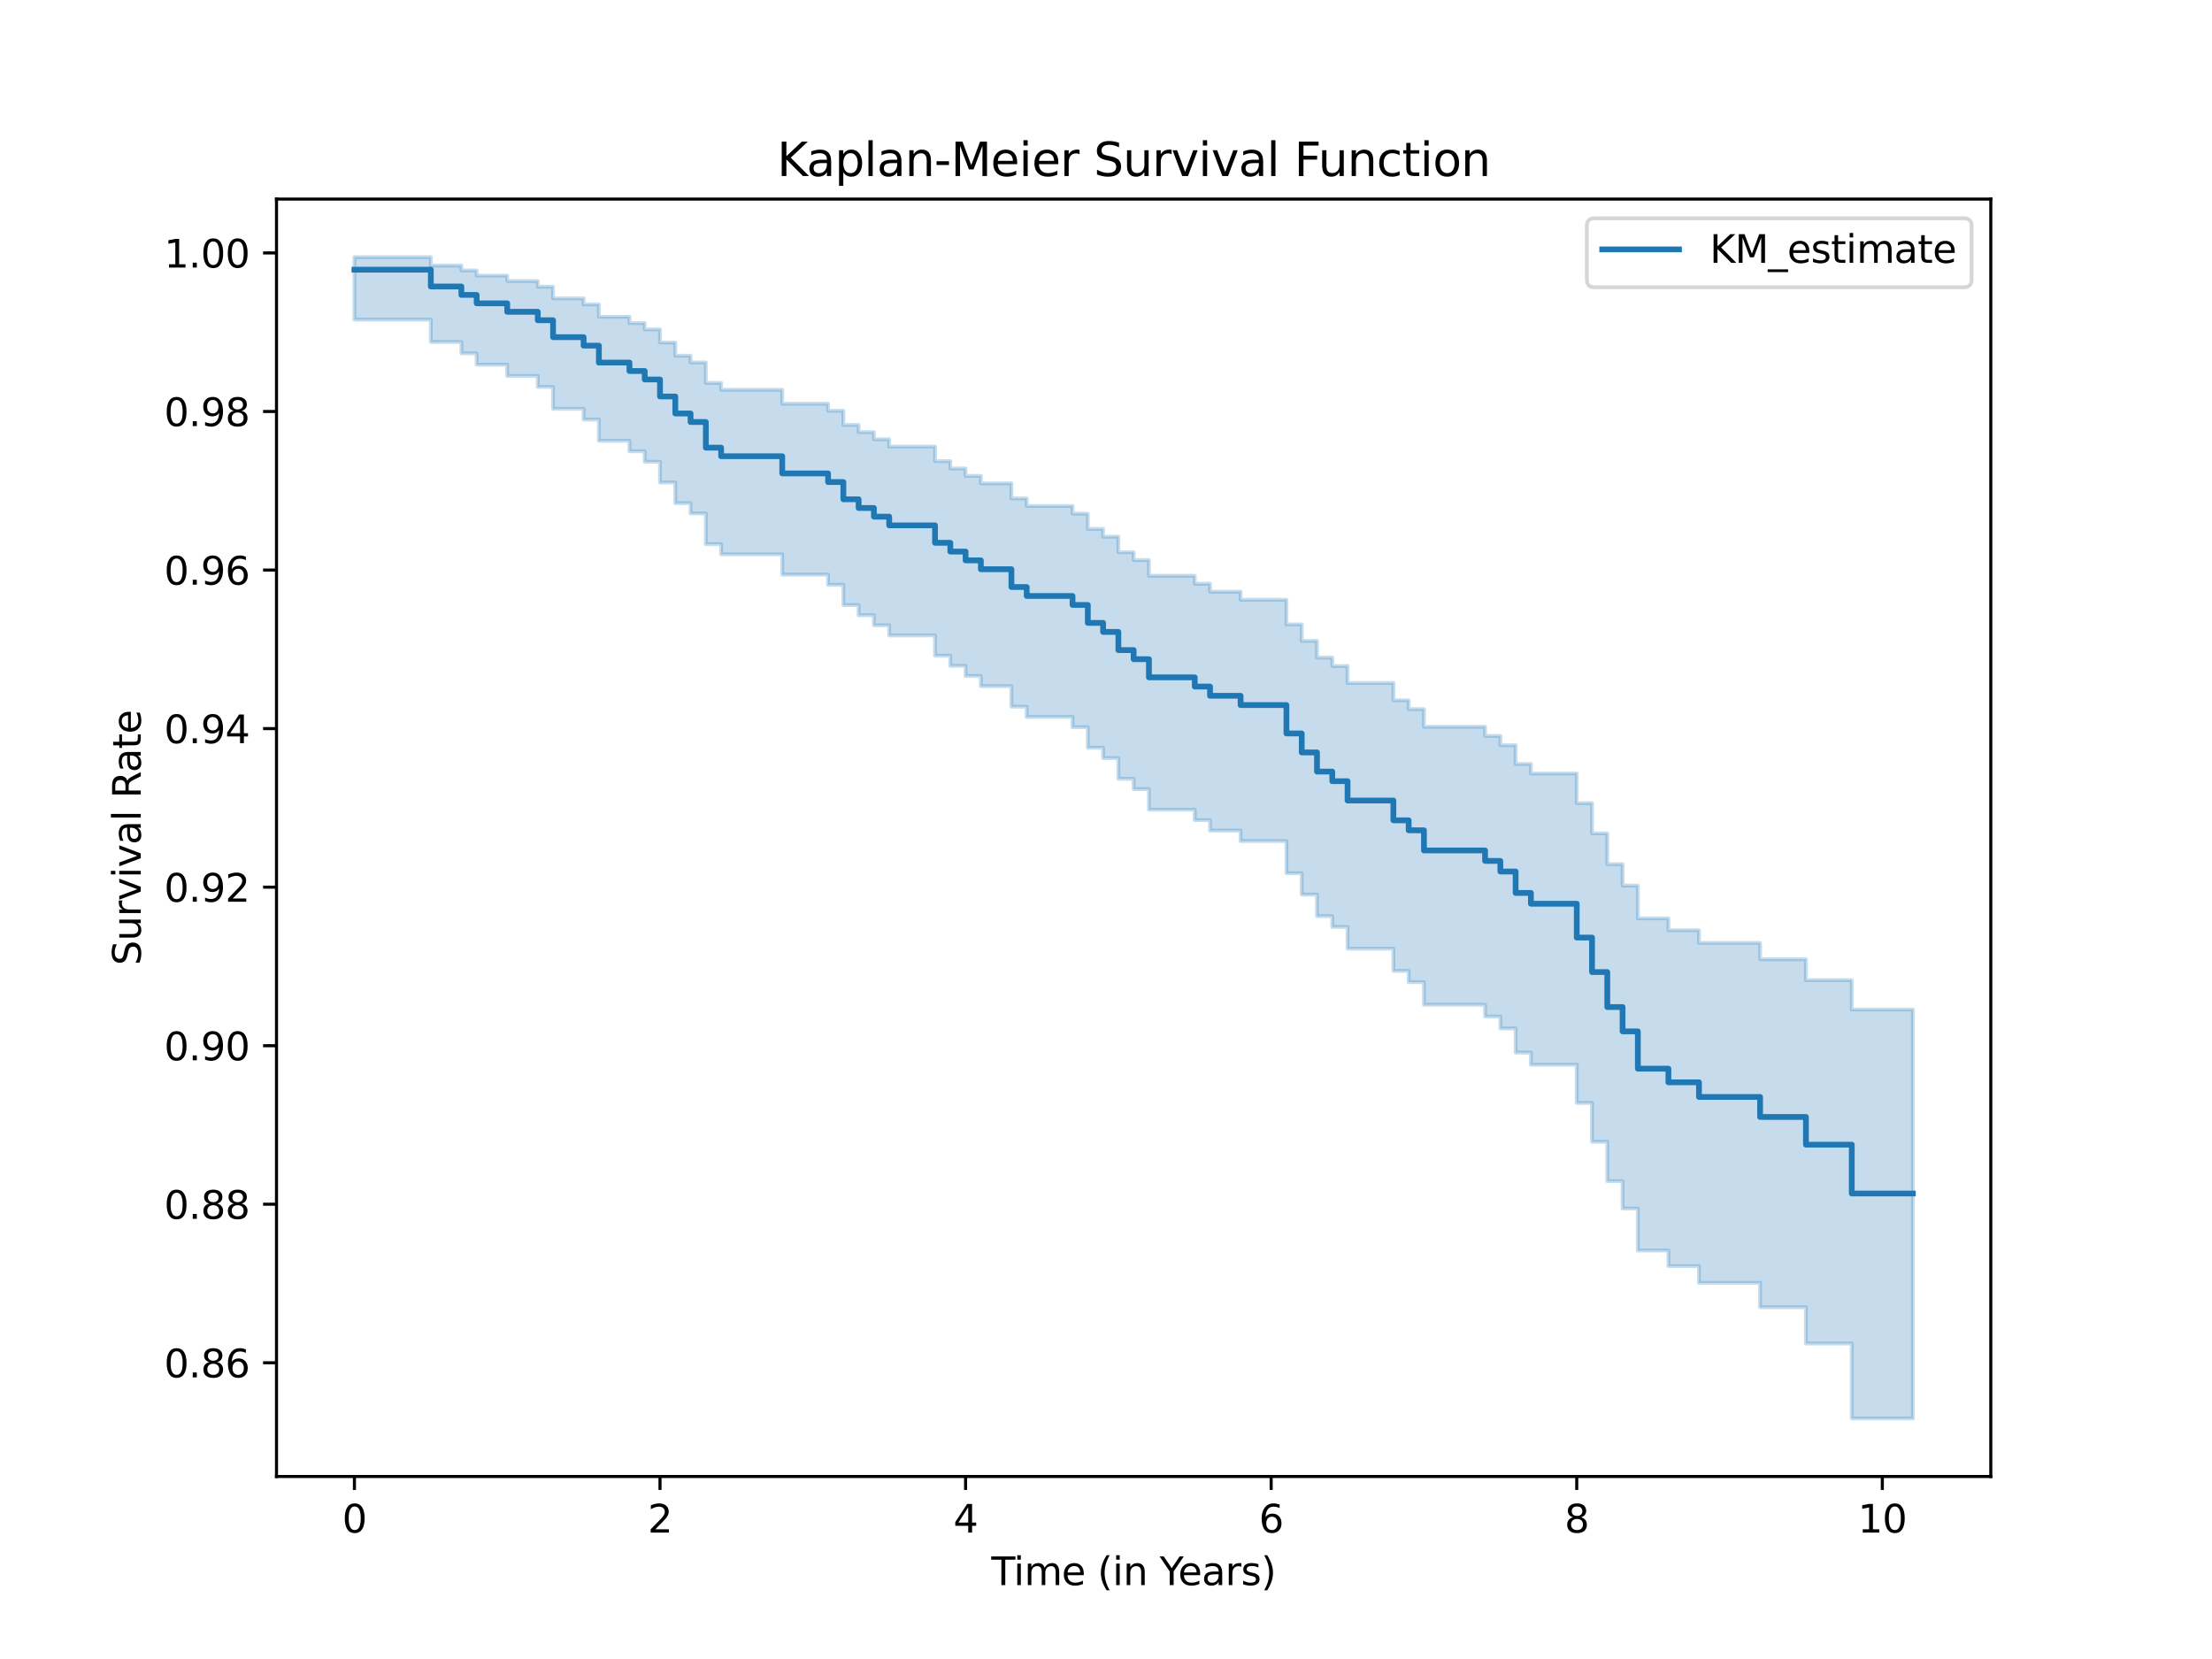 <?xml version="1.0" encoding="utf-8" standalone="no"?>
<!DOCTYPE svg PUBLIC "-//W3C//DTD SVG 1.1//EN"
  "http://www.w3.org/Graphics/SVG/1.1/DTD/svg11.dtd">
<svg xmlns:xlink="http://www.w3.org/1999/xlink" width="576pt" height="432pt" viewBox="0 0 576 432" xmlns="http://www.w3.org/2000/svg" version="1.1">
 <defs>
  <style type="text/css">*{stroke-linejoin: round; stroke-linecap: butt}</style>
 </defs>
 <g id="figure_1">
  <g id="patch_1">
   <path d="M 0 432 
L 576 432 
L 576 0 
L 0 0 
z
" style="fill: #ffffff"/>
  </g>
  <g id="axes_1">
   <g id="patch_2">
    <path d="M 72 384.48 
L 518.4 384.48 
L 518.4 51.84 
L 72 51.84 
z
" style="fill: #ffffff"/>
   </g>
   <g id="PolyCollection_1">
    <defs>
     <path id="m14897d57b6" d="M 92.291 -365.04 
L 92.291 -348.772 
L 96.27 -348.772 
L 96.27 -348.772 
L 100.248 -348.772 
L 100.248 -348.772 
L 104.227 -348.772 
L 104.227 -348.772 
L 112.184 -348.772 
L 112.184 -342.943 
L 116.163 -342.943 
L 116.163 -342.943 
L 120.141 -342.943 
L 120.141 -339.981 
L 124.12 -339.981 
L 124.12 -337.039 
L 132.077 -337.039 
L 132.077 -334.122 
L 140.034 -334.122 
L 140.034 -331.241 
L 144.013 -331.241 
L 144.013 -325.56 
L 151.97 -325.56 
L 151.97 -322.76 
L 155.949 -322.76 
L 155.949 -317.227 
L 163.906 -317.227 
L 163.906 -314.486 
L 167.884 -314.486 
L 167.884 -311.759 
L 171.863 -311.759 
L 171.863 -306.344 
L 175.842 -306.344 
L 175.842 -300.97 
L 179.82 -300.97 
L 179.82 -298.298 
L 183.799 -298.298 
L 183.799 -290.304 
L 187.778 -290.304 
L 187.778 -287.656 
L 191.756 -287.656 
L 191.756 -287.656 
L 199.713 -287.656 
L 199.713 -287.656 
L 203.692 -287.656 
L 203.692 -282.365 
L 215.628 -282.365 
L 215.628 -279.722 
L 219.606 -279.722 
L 219.606 -274.452 
L 223.585 -274.452 
L 223.585 -271.81 
L 227.564 -271.81 
L 227.564 -269.175 
L 231.542 -269.175 
L 231.542 -266.54 
L 239.499 -266.54 
L 239.499 -266.54 
L 243.478 -266.54 
L 243.478 -261.267 
L 247.457 -261.267 
L 247.457 -258.63 
L 251.435 -258.63 
L 251.435 -255.98 
L 255.414 -255.98 
L 255.414 -253.328 
L 259.393 -253.328 
L 259.393 -253.328 
L 263.371 -253.328 
L 263.371 -247.977 
L 267.35 -247.977 
L 267.35 -245.309 
L 275.307 -245.309 
L 275.307 -245.309 
L 279.286 -245.309 
L 279.286 -242.636 
L 283.264 -242.636 
L 283.264 -237.291 
L 287.243 -237.291 
L 287.243 -234.599 
L 291.221 -234.599 
L 291.221 -229.216 
L 295.2 -229.216 
L 295.2 -226.528 
L 299.179 -226.528 
L 299.179 -221.157 
L 303.157 -221.157 
L 303.157 -221.157 
L 307.136 -221.157 
L 307.136 -221.157 
L 311.114 -221.157 
L 311.114 -218.436 
L 315.093 -218.436 
L 315.093 -215.719 
L 323.05 -215.719 
L 323.05 -212.983 
L 327.029 -212.983 
L 327.029 -212.983 
L 331.007 -212.983 
L 331.007 -212.983 
L 334.986 -212.983 
L 334.986 -204.619 
L 338.965 -204.619 
L 338.965 -199.049 
L 342.943 -199.049 
L 342.943 -193.437 
L 346.922 -193.437 
L 346.922 -190.625 
L 350.901 -190.625 
L 350.901 -184.97 
L 354.879 -184.97 
L 354.879 -184.97 
L 358.858 -184.97 
L 358.858 -184.97 
L 362.836 -184.97 
L 362.836 -179.181 
L 366.815 -179.181 
L 366.815 -176.257 
L 370.794 -176.257 
L 370.794 -170.374 
L 374.772 -170.374 
L 374.772 -170.374 
L 378.751 -170.374 
L 378.751 -170.374 
L 382.729 -170.374 
L 382.729 -170.374 
L 386.708 -170.374 
L 386.708 -167.303 
L 390.687 -167.303 
L 390.687 -164.19 
L 394.665 -164.19 
L 394.665 -157.916 
L 398.644 -157.916 
L 398.644 -154.754 
L 402.622 -154.754 
L 402.622 -154.754 
L 406.601 -154.754 
L 406.601 -154.754 
L 410.58 -154.754 
L 410.58 -144.804 
L 414.558 -144.804 
L 414.558 -134.685 
L 418.537 -134.685 
L 418.537 -124.444 
L 422.516 -124.444 
L 422.516 -117.31 
L 426.494 -117.31 
L 426.494 -106.375 
L 430.473 -106.375 
L 430.473 -106.375 
L 434.451 -106.375 
L 434.451 -102.326 
L 438.43 -102.326 
L 438.43 -102.326 
L 442.409 -102.326 
L 442.409 -97.944 
L 446.387 -97.944 
L 446.387 -97.944 
L 450.366 -97.944 
L 450.366 -97.944 
L 454.344 -97.944 
L 454.344 -97.944 
L 458.323 -97.944 
L 458.323 -91.595 
L 462.302 -91.595 
L 462.302 -91.595 
L 466.28 -91.595 
L 466.28 -91.595 
L 470.259 -91.595 
L 470.259 -82.155 
L 474.237 -82.155 
L 474.237 -82.155 
L 478.216 -82.155 
L 478.216 -82.155 
L 482.195 -82.155 
L 482.195 -62.64 
L 486.173 -62.64 
L 486.173 -62.64 
L 490.152 -62.64 
L 490.152 -62.64 
L 494.13 -62.64 
L 494.13 -62.64 
L 498.109 -62.64 
L 498.109 -62.64 
L 498.109 -169.115 
L 498.109 -169.115 
L 498.109 -169.115 
L 494.13 -169.115 
L 494.13 -169.115 
L 490.152 -169.115 
L 490.152 -169.115 
L 486.173 -169.115 
L 486.173 -169.115 
L 482.195 -169.115 
L 482.195 -176.776 
L 478.216 -176.776 
L 478.216 -176.776 
L 474.237 -176.776 
L 474.237 -176.776 
L 470.259 -176.776 
L 470.259 -182.217 
L 466.28 -182.217 
L 466.28 -182.217 
L 462.302 -182.217 
L 462.302 -182.217 
L 458.323 -182.217 
L 458.323 -186.47 
L 454.344 -186.47 
L 454.344 -186.47 
L 450.366 -186.47 
L 450.366 -186.47 
L 446.387 -186.47 
L 446.387 -186.47 
L 442.409 -186.47 
L 442.409 -189.761 
L 438.43 -189.761 
L 438.43 -189.761 
L 434.451 -189.761 
L 434.451 -192.856 
L 430.473 -192.856 
L 430.473 -192.856 
L 426.494 -192.856 
L 426.494 -201.399 
L 422.516 -201.399 
L 422.516 -206.963 
L 418.537 -206.963 
L 418.537 -214.983 
L 414.558 -214.983 
L 414.558 -222.865 
L 410.58 -222.865 
L 410.58 -230.583 
L 406.601 -230.583 
L 406.601 -230.583 
L 402.622 -230.583 
L 402.622 -230.583 
L 398.644 -230.583 
L 398.644 -233.051 
L 394.665 -233.051 
L 394.665 -237.938 
L 390.687 -237.938 
L 390.687 -240.357 
L 386.708 -240.357 
L 386.708 -242.746 
L 382.729 -242.746 
L 382.729 -242.746 
L 378.751 -242.746 
L 378.751 -242.746 
L 374.772 -242.746 
L 374.772 -242.746 
L 370.794 -242.746 
L 370.794 -247.352 
L 366.815 -247.352 
L 366.815 -249.636 
L 362.836 -249.636 
L 362.836 -254.151 
L 358.858 -254.151 
L 358.858 -254.151 
L 354.879 -254.151 
L 354.879 -254.151 
L 350.901 -254.151 
L 350.901 -258.564 
L 346.922 -258.564 
L 346.922 -260.753 
L 342.943 -260.753 
L 342.943 -265.105 
L 338.965 -265.105 
L 338.965 -269.409 
L 334.986 -269.409 
L 334.986 -275.822 
L 331.007 -275.822 
L 331.007 -275.822 
L 327.029 -275.822 
L 327.029 -275.822 
L 323.05 -275.822 
L 323.05 -277.918 
L 315.093 -277.918 
L 315.093 -279.996 
L 311.114 -279.996 
L 311.114 -282.07 
L 307.136 -282.07 
L 307.136 -282.07 
L 303.157 -282.07 
L 303.157 -282.07 
L 299.179 -282.07 
L 299.179 -286.158 
L 295.2 -286.158 
L 295.2 -288.193 
L 291.221 -288.193 
L 291.221 -292.247 
L 287.243 -292.247 
L 287.243 -294.263 
L 283.264 -294.263 
L 283.264 -298.252 
L 279.286 -298.252 
L 279.286 -300.236 
L 275.307 -300.236 
L 275.307 -300.236 
L 267.35 -300.236 
L 267.35 -302.208 
L 263.371 -302.208 
L 263.371 -306.137 
L 259.393 -306.137 
L 259.393 -306.137 
L 255.414 -306.137 
L 255.414 -308.075 
L 251.435 -308.075 
L 251.435 -310.004 
L 247.457 -310.004 
L 247.457 -311.918 
L 243.478 -311.918 
L 243.478 -315.717 
L 239.499 -315.717 
L 239.499 -315.717 
L 231.542 -315.717 
L 231.542 -317.601 
L 227.564 -317.601 
L 227.564 -319.475 
L 223.585 -319.475 
L 223.585 -321.342 
L 219.606 -321.342 
L 219.606 -325.036 
L 215.628 -325.036 
L 215.628 -326.87 
L 203.692 -326.87 
L 203.692 -330.501 
L 199.713 -330.501 
L 199.713 -330.501 
L 191.756 -330.501 
L 191.756 -330.501 
L 187.778 -330.501 
L 187.778 -332.298 
L 183.799 -332.298 
L 183.799 -337.623 
L 179.82 -337.623 
L 179.82 -339.368 
L 175.842 -339.368 
L 175.842 -342.818 
L 171.863 -342.818 
L 171.863 -346.202 
L 167.884 -346.202 
L 167.884 -347.867 
L 163.906 -347.867 
L 163.906 -349.511 
L 155.949 -349.511 
L 155.949 -352.731 
L 151.97 -352.731 
L 151.97 -354.302 
L 144.013 -354.302 
L 144.013 -357.349 
L 140.034 -357.349 
L 140.034 -358.812 
L 132.077 -358.812 
L 132.077 -360.225 
L 124.12 -360.225 
L 124.12 -361.576 
L 120.141 -361.576 
L 120.141 -362.848 
L 116.163 -362.848 
L 116.163 -362.848 
L 112.184 -362.848 
L 112.184 -365.04 
L 104.227 -365.04 
L 104.227 -365.04 
L 100.248 -365.04 
L 100.248 -365.04 
L 96.27 -365.04 
L 96.27 -365.04 
L 92.291 -365.04 
z
" style="stroke: #1f77b4; stroke-opacity: 0.25"/>
    </defs>
    <g clip-path="url(#pc510f6b992)">
     <use xlink:href="#m14897d57b6" x="0" y="432" style="fill: #1f77b4; fill-opacity: 0.25; stroke: #1f77b4; stroke-opacity: 0.25"/>
    </g>
   </g>
   <g id="matplotlib.axis_1">
    <g id="xtick_1">
     <g id="line2d_1">
      <defs>
       <path id="m1cfe59ba6c" d="M 0 0 
L 0 3.5 
" style="stroke: #000000; stroke-width: 0.8"/>
      </defs>
      <g>
       <use xlink:href="#m1cfe59ba6c" x="92.291" y="384.48" style="stroke: #000000; stroke-width: 0.8"/>
      </g>
     </g>
     <g id="text_1">
      <!-- 0 -->
      <g transform="translate(89.11 399.078) scale(0.1 -0.1)">
       <defs>
        <path id="DejaVuSans-30" d="M 2034 4250 
Q 1547 4250 1301 3770 
Q 1056 3291 1056 2328 
Q 1056 1369 1301 889 
Q 1547 409 2034 409 
Q 2525 409 2770 889 
Q 3016 1369 3016 2328 
Q 3016 3291 2770 3770 
Q 2525 4250 2034 4250 
z
M 2034 4750 
Q 2819 4750 3233 4129 
Q 3647 3509 3647 2328 
Q 3647 1150 3233 529 
Q 2819 -91 2034 -91 
Q 1250 -91 836 529 
Q 422 1150 422 2328 
Q 422 3509 836 4129 
Q 1250 4750 2034 4750 
z
" transform="scale(0.016)"/>
       </defs>
       <use xlink:href="#DejaVuSans-30"/>
      </g>
     </g>
    </g>
    <g id="xtick_2">
     <g id="line2d_2">
      <g>
       <use xlink:href="#m1cfe59ba6c" x="171.863" y="384.48" style="stroke: #000000; stroke-width: 0.8"/>
      </g>
     </g>
     <g id="text_2">
      <!-- 2 -->
      <g transform="translate(168.682 399.078) scale(0.1 -0.1)">
       <defs>
        <path id="DejaVuSans-32" d="M 1228 531 
L 3431 531 
L 3431 0 
L 469 0 
L 469 531 
Q 828 903 1448 1529 
Q 2069 2156 2228 2338 
Q 2531 2678 2651 2914 
Q 2772 3150 2772 3378 
Q 2772 3750 2511 3984 
Q 2250 4219 1831 4219 
Q 1534 4219 1204 4116 
Q 875 4013 500 3803 
L 500 4441 
Q 881 4594 1212 4672 
Q 1544 4750 1819 4750 
Q 2544 4750 2975 4387 
Q 3406 4025 3406 3419 
Q 3406 3131 3298 2873 
Q 3191 2616 2906 2266 
Q 2828 2175 2409 1742 
Q 1991 1309 1228 531 
z
" transform="scale(0.016)"/>
       </defs>
       <use xlink:href="#DejaVuSans-32"/>
      </g>
     </g>
    </g>
    <g id="xtick_3">
     <g id="line2d_3">
      <g>
       <use xlink:href="#m1cfe59ba6c" x="251.435" y="384.48" style="stroke: #000000; stroke-width: 0.8"/>
      </g>
     </g>
     <g id="text_3">
      <!-- 4 -->
      <g transform="translate(248.254 399.078) scale(0.1 -0.1)">
       <defs>
        <path id="DejaVuSans-34" d="M 2419 4116 
L 825 1625 
L 2419 1625 
L 2419 4116 
z
M 2253 4666 
L 3047 4666 
L 3047 1625 
L 3713 1625 
L 3713 1100 
L 3047 1100 
L 3047 0 
L 2419 0 
L 2419 1100 
L 313 1100 
L 313 1709 
L 2253 4666 
z
" transform="scale(0.016)"/>
       </defs>
       <use xlink:href="#DejaVuSans-34"/>
      </g>
     </g>
    </g>
    <g id="xtick_4">
     <g id="line2d_4">
      <g>
       <use xlink:href="#m1cfe59ba6c" x="331.007" y="384.48" style="stroke: #000000; stroke-width: 0.8"/>
      </g>
     </g>
     <g id="text_4">
      <!-- 6 -->
      <g transform="translate(327.826 399.078) scale(0.1 -0.1)">
       <defs>
        <path id="DejaVuSans-36" d="M 2113 2584 
Q 1688 2584 1439 2293 
Q 1191 2003 1191 1497 
Q 1191 994 1439 701 
Q 1688 409 2113 409 
Q 2538 409 2786 701 
Q 3034 994 3034 1497 
Q 3034 2003 2786 2293 
Q 2538 2584 2113 2584 
z
M 3366 4563 
L 3366 3988 
Q 3128 4100 2886 4159 
Q 2644 4219 2406 4219 
Q 1781 4219 1451 3797 
Q 1122 3375 1075 2522 
Q 1259 2794 1537 2939 
Q 1816 3084 2150 3084 
Q 2853 3084 3261 2657 
Q 3669 2231 3669 1497 
Q 3669 778 3244 343 
Q 2819 -91 2113 -91 
Q 1303 -91 875 529 
Q 447 1150 447 2328 
Q 447 3434 972 4092 
Q 1497 4750 2381 4750 
Q 2619 4750 2861 4703 
Q 3103 4656 3366 4563 
z
" transform="scale(0.016)"/>
       </defs>
       <use xlink:href="#DejaVuSans-36"/>
      </g>
     </g>
    </g>
    <g id="xtick_5">
     <g id="line2d_5">
      <g>
       <use xlink:href="#m1cfe59ba6c" x="410.58" y="384.48" style="stroke: #000000; stroke-width: 0.8"/>
      </g>
     </g>
     <g id="text_5">
      <!-- 8 -->
      <g transform="translate(407.398 399.078) scale(0.1 -0.1)">
       <defs>
        <path id="DejaVuSans-38" d="M 2034 2216 
Q 1584 2216 1326 1975 
Q 1069 1734 1069 1313 
Q 1069 891 1326 650 
Q 1584 409 2034 409 
Q 2484 409 2743 651 
Q 3003 894 3003 1313 
Q 3003 1734 2745 1975 
Q 2488 2216 2034 2216 
z
M 1403 2484 
Q 997 2584 770 2862 
Q 544 3141 544 3541 
Q 544 4100 942 4425 
Q 1341 4750 2034 4750 
Q 2731 4750 3128 4425 
Q 3525 4100 3525 3541 
Q 3525 3141 3298 2862 
Q 3072 2584 2669 2484 
Q 3125 2378 3379 2068 
Q 3634 1759 3634 1313 
Q 3634 634 3220 271 
Q 2806 -91 2034 -91 
Q 1263 -91 848 271 
Q 434 634 434 1313 
Q 434 1759 690 2068 
Q 947 2378 1403 2484 
z
M 1172 3481 
Q 1172 3119 1398 2916 
Q 1625 2713 2034 2713 
Q 2441 2713 2670 2916 
Q 2900 3119 2900 3481 
Q 2900 3844 2670 4047 
Q 2441 4250 2034 4250 
Q 1625 4250 1398 4047 
Q 1172 3844 1172 3481 
z
" transform="scale(0.016)"/>
       </defs>
       <use xlink:href="#DejaVuSans-38"/>
      </g>
     </g>
    </g>
    <g id="xtick_6">
     <g id="line2d_6">
      <g>
       <use xlink:href="#m1cfe59ba6c" x="490.152" y="384.48" style="stroke: #000000; stroke-width: 0.8"/>
      </g>
     </g>
     <g id="text_6">
      <!-- 10 -->
      <g transform="translate(483.789 399.078) scale(0.1 -0.1)">
       <defs>
        <path id="DejaVuSans-31" d="M 794 531 
L 1825 531 
L 1825 4091 
L 703 3866 
L 703 4441 
L 1819 4666 
L 2450 4666 
L 2450 531 
L 3481 531 
L 3481 0 
L 794 0 
L 794 531 
z
" transform="scale(0.016)"/>
       </defs>
       <use xlink:href="#DejaVuSans-31"/>
       <use xlink:href="#DejaVuSans-30" x="63.623"/>
      </g>
     </g>
    </g>
    <g id="text_7">
     <!-- Time (in Years) -->
     <g transform="translate(258.137 412.757) scale(0.1 -0.1)">
      <defs>
       <path id="DejaVuSans-54" d="M -19 4666 
L 3928 4666 
L 3928 4134 
L 2272 4134 
L 2272 0 
L 1638 0 
L 1638 4134 
L -19 4134 
L -19 4666 
z
" transform="scale(0.016)"/>
       <path id="DejaVuSans-69" d="M 603 3500 
L 1178 3500 
L 1178 0 
L 603 0 
L 603 3500 
z
M 603 4863 
L 1178 4863 
L 1178 4134 
L 603 4134 
L 603 4863 
z
" transform="scale(0.016)"/>
       <path id="DejaVuSans-6d" d="M 3328 2828 
Q 3544 3216 3844 3400 
Q 4144 3584 4550 3584 
Q 5097 3584 5394 3201 
Q 5691 2819 5691 2113 
L 5691 0 
L 5113 0 
L 5113 2094 
Q 5113 2597 4934 2840 
Q 4756 3084 4391 3084 
Q 3944 3084 3684 2787 
Q 3425 2491 3425 1978 
L 3425 0 
L 2847 0 
L 2847 2094 
Q 2847 2600 2669 2842 
Q 2491 3084 2119 3084 
Q 1678 3084 1418 2786 
Q 1159 2488 1159 1978 
L 1159 0 
L 581 0 
L 581 3500 
L 1159 3500 
L 1159 2956 
Q 1356 3278 1631 3431 
Q 1906 3584 2284 3584 
Q 2666 3584 2933 3390 
Q 3200 3197 3328 2828 
z
" transform="scale(0.016)"/>
       <path id="DejaVuSans-65" d="M 3597 1894 
L 3597 1613 
L 953 1613 
Q 991 1019 1311 708 
Q 1631 397 2203 397 
Q 2534 397 2845 478 
Q 3156 559 3463 722 
L 3463 178 
Q 3153 47 2828 -22 
Q 2503 -91 2169 -91 
Q 1331 -91 842 396 
Q 353 884 353 1716 
Q 353 2575 817 3079 
Q 1281 3584 2069 3584 
Q 2775 3584 3186 3129 
Q 3597 2675 3597 1894 
z
M 3022 2063 
Q 3016 2534 2758 2815 
Q 2500 3097 2075 3097 
Q 1594 3097 1305 2825 
Q 1016 2553 972 2059 
L 3022 2063 
z
" transform="scale(0.016)"/>
       <path id="DejaVuSans-20" transform="scale(0.016)"/>
       <path id="DejaVuSans-28" d="M 1984 4856 
Q 1566 4138 1362 3434 
Q 1159 2731 1159 2009 
Q 1159 1288 1364 580 
Q 1569 -128 1984 -844 
L 1484 -844 
Q 1016 -109 783 600 
Q 550 1309 550 2009 
Q 550 2706 781 3412 
Q 1013 4119 1484 4856 
L 1984 4856 
z
" transform="scale(0.016)"/>
       <path id="DejaVuSans-6e" d="M 3513 2113 
L 3513 0 
L 2938 0 
L 2938 2094 
Q 2938 2591 2744 2837 
Q 2550 3084 2163 3084 
Q 1697 3084 1428 2787 
Q 1159 2491 1159 1978 
L 1159 0 
L 581 0 
L 581 3500 
L 1159 3500 
L 1159 2956 
Q 1366 3272 1645 3428 
Q 1925 3584 2291 3584 
Q 2894 3584 3203 3211 
Q 3513 2838 3513 2113 
z
" transform="scale(0.016)"/>
       <path id="DejaVuSans-59" d="M -13 4666 
L 666 4666 
L 1959 2747 
L 3244 4666 
L 3922 4666 
L 2272 2222 
L 2272 0 
L 1638 0 
L 1638 2222 
L -13 4666 
z
" transform="scale(0.016)"/>
       <path id="DejaVuSans-61" d="M 2194 1759 
Q 1497 1759 1228 1600 
Q 959 1441 959 1056 
Q 959 750 1161 570 
Q 1363 391 1709 391 
Q 2188 391 2477 730 
Q 2766 1069 2766 1631 
L 2766 1759 
L 2194 1759 
z
M 3341 1997 
L 3341 0 
L 2766 0 
L 2766 531 
Q 2569 213 2275 61 
Q 1981 -91 1556 -91 
Q 1019 -91 701 211 
Q 384 513 384 1019 
Q 384 1609 779 1909 
Q 1175 2209 1959 2209 
L 2766 2209 
L 2766 2266 
Q 2766 2663 2505 2880 
Q 2244 3097 1772 3097 
Q 1472 3097 1187 3025 
Q 903 2953 641 2809 
L 641 3341 
Q 956 3463 1253 3523 
Q 1550 3584 1831 3584 
Q 2591 3584 2966 3190 
Q 3341 2797 3341 1997 
z
" transform="scale(0.016)"/>
       <path id="DejaVuSans-72" d="M 2631 2963 
Q 2534 3019 2420 3045 
Q 2306 3072 2169 3072 
Q 1681 3072 1420 2755 
Q 1159 2438 1159 1844 
L 1159 0 
L 581 0 
L 581 3500 
L 1159 3500 
L 1159 2956 
Q 1341 3275 1631 3429 
Q 1922 3584 2338 3584 
Q 2397 3584 2469 3576 
Q 2541 3569 2628 3553 
L 2631 2963 
z
" transform="scale(0.016)"/>
       <path id="DejaVuSans-73" d="M 2834 3397 
L 2834 2853 
Q 2591 2978 2328 3040 
Q 2066 3103 1784 3103 
Q 1356 3103 1142 2972 
Q 928 2841 928 2578 
Q 928 2378 1081 2264 
Q 1234 2150 1697 2047 
L 1894 2003 
Q 2506 1872 2764 1633 
Q 3022 1394 3022 966 
Q 3022 478 2636 193 
Q 2250 -91 1575 -91 
Q 1294 -91 989 -36 
Q 684 19 347 128 
L 347 722 
Q 666 556 975 473 
Q 1284 391 1588 391 
Q 1994 391 2212 530 
Q 2431 669 2431 922 
Q 2431 1156 2273 1281 
Q 2116 1406 1581 1522 
L 1381 1569 
Q 847 1681 609 1914 
Q 372 2147 372 2553 
Q 372 3047 722 3315 
Q 1072 3584 1716 3584 
Q 2034 3584 2315 3537 
Q 2597 3491 2834 3397 
z
" transform="scale(0.016)"/>
       <path id="DejaVuSans-29" d="M 513 4856 
L 1013 4856 
Q 1481 4119 1714 3412 
Q 1947 2706 1947 2009 
Q 1947 1309 1714 600 
Q 1481 -109 1013 -844 
L 513 -844 
Q 928 -128 1133 580 
Q 1338 1288 1338 2009 
Q 1338 2731 1133 3434 
Q 928 4138 513 4856 
z
" transform="scale(0.016)"/>
      </defs>
      <use xlink:href="#DejaVuSans-54"/>
      <use xlink:href="#DejaVuSans-69" x="57.959"/>
      <use xlink:href="#DejaVuSans-6d" x="85.742"/>
      <use xlink:href="#DejaVuSans-65" x="183.154"/>
      <use xlink:href="#DejaVuSans-20" x="244.678"/>
      <use xlink:href="#DejaVuSans-28" x="276.465"/>
      <use xlink:href="#DejaVuSans-69" x="315.479"/>
      <use xlink:href="#DejaVuSans-6e" x="343.262"/>
      <use xlink:href="#DejaVuSans-20" x="406.641"/>
      <use xlink:href="#DejaVuSans-59" x="438.428"/>
      <use xlink:href="#DejaVuSans-65" x="486.262"/>
      <use xlink:href="#DejaVuSans-61" x="547.785"/>
      <use xlink:href="#DejaVuSans-72" x="609.064"/>
      <use xlink:href="#DejaVuSans-73" x="650.178"/>
      <use xlink:href="#DejaVuSans-29" x="702.277"/>
     </g>
    </g>
   </g>
   <g id="matplotlib.axis_2">
    <g id="ytick_1">
     <g id="line2d_7">
      <defs>
       <path id="m6ef9bff18b" d="M 0 0 
L -3.5 0 
" style="stroke: #000000; stroke-width: 0.8"/>
      </defs>
      <g>
       <use xlink:href="#m6ef9bff18b" x="72" y="354.865" style="stroke: #000000; stroke-width: 0.8"/>
      </g>
     </g>
     <g id="text_8">
      <!-- 0.86 -->
      <g transform="translate(42.734 358.664) scale(0.1 -0.1)">
       <defs>
        <path id="DejaVuSans-2e" d="M 684 794 
L 1344 794 
L 1344 0 
L 684 0 
L 684 794 
z
" transform="scale(0.016)"/>
       </defs>
       <use xlink:href="#DejaVuSans-30"/>
       <use xlink:href="#DejaVuSans-2e" x="63.623"/>
       <use xlink:href="#DejaVuSans-38" x="95.41"/>
       <use xlink:href="#DejaVuSans-36" x="159.033"/>
      </g>
     </g>
    </g>
    <g id="ytick_2">
     <g id="line2d_8">
      <g>
       <use xlink:href="#m6ef9bff18b" x="72" y="313.58" style="stroke: #000000; stroke-width: 0.8"/>
      </g>
     </g>
     <g id="text_9">
      <!-- 0.88 -->
      <g transform="translate(42.734 317.379) scale(0.1 -0.1)">
       <use xlink:href="#DejaVuSans-30"/>
       <use xlink:href="#DejaVuSans-2e" x="63.623"/>
       <use xlink:href="#DejaVuSans-38" x="95.41"/>
       <use xlink:href="#DejaVuSans-38" x="159.033"/>
      </g>
     </g>
    </g>
    <g id="ytick_3">
     <g id="line2d_9">
      <g>
       <use xlink:href="#m6ef9bff18b" x="72" y="272.295" style="stroke: #000000; stroke-width: 0.8"/>
      </g>
     </g>
     <g id="text_10">
      <!-- 0.90 -->
      <g transform="translate(42.734 276.094) scale(0.1 -0.1)">
       <defs>
        <path id="DejaVuSans-39" d="M 703 97 
L 703 672 
Q 941 559 1184 500 
Q 1428 441 1663 441 
Q 2288 441 2617 861 
Q 2947 1281 2994 2138 
Q 2813 1869 2534 1725 
Q 2256 1581 1919 1581 
Q 1219 1581 811 2004 
Q 403 2428 403 3163 
Q 403 3881 828 4315 
Q 1253 4750 1959 4750 
Q 2769 4750 3195 4129 
Q 3622 3509 3622 2328 
Q 3622 1225 3098 567 
Q 2575 -91 1691 -91 
Q 1453 -91 1209 -44 
Q 966 3 703 97 
z
M 1959 2075 
Q 2384 2075 2632 2365 
Q 2881 2656 2881 3163 
Q 2881 3666 2632 3958 
Q 2384 4250 1959 4250 
Q 1534 4250 1286 3958 
Q 1038 3666 1038 3163 
Q 1038 2656 1286 2365 
Q 1534 2075 1959 2075 
z
" transform="scale(0.016)"/>
       </defs>
       <use xlink:href="#DejaVuSans-30"/>
       <use xlink:href="#DejaVuSans-2e" x="63.623"/>
       <use xlink:href="#DejaVuSans-39" x="95.41"/>
       <use xlink:href="#DejaVuSans-30" x="159.033"/>
      </g>
     </g>
    </g>
    <g id="ytick_4">
     <g id="line2d_10">
      <g>
       <use xlink:href="#m6ef9bff18b" x="72" y="231.01" style="stroke: #000000; stroke-width: 0.8"/>
      </g>
     </g>
     <g id="text_11">
      <!-- 0.92 -->
      <g transform="translate(42.734 234.809) scale(0.1 -0.1)">
       <use xlink:href="#DejaVuSans-30"/>
       <use xlink:href="#DejaVuSans-2e" x="63.623"/>
       <use xlink:href="#DejaVuSans-39" x="95.41"/>
       <use xlink:href="#DejaVuSans-32" x="159.033"/>
      </g>
     </g>
    </g>
    <g id="ytick_5">
     <g id="line2d_11">
      <g>
       <use xlink:href="#m6ef9bff18b" x="72" y="189.725" style="stroke: #000000; stroke-width: 0.8"/>
      </g>
     </g>
     <g id="text_12">
      <!-- 0.94 -->
      <g transform="translate(42.734 193.524) scale(0.1 -0.1)">
       <use xlink:href="#DejaVuSans-30"/>
       <use xlink:href="#DejaVuSans-2e" x="63.623"/>
       <use xlink:href="#DejaVuSans-39" x="95.41"/>
       <use xlink:href="#DejaVuSans-34" x="159.033"/>
      </g>
     </g>
    </g>
    <g id="ytick_6">
     <g id="line2d_12">
      <g>
       <use xlink:href="#m6ef9bff18b" x="72" y="148.44" style="stroke: #000000; stroke-width: 0.8"/>
      </g>
     </g>
     <g id="text_13">
      <!-- 0.96 -->
      <g transform="translate(42.734 152.239) scale(0.1 -0.1)">
       <use xlink:href="#DejaVuSans-30"/>
       <use xlink:href="#DejaVuSans-2e" x="63.623"/>
       <use xlink:href="#DejaVuSans-39" x="95.41"/>
       <use xlink:href="#DejaVuSans-36" x="159.033"/>
      </g>
     </g>
    </g>
    <g id="ytick_7">
     <g id="line2d_13">
      <g>
       <use xlink:href="#m6ef9bff18b" x="72" y="107.155" style="stroke: #000000; stroke-width: 0.8"/>
      </g>
     </g>
     <g id="text_14">
      <!-- 0.98 -->
      <g transform="translate(42.734 110.954) scale(0.1 -0.1)">
       <use xlink:href="#DejaVuSans-30"/>
       <use xlink:href="#DejaVuSans-2e" x="63.623"/>
       <use xlink:href="#DejaVuSans-39" x="95.41"/>
       <use xlink:href="#DejaVuSans-38" x="159.033"/>
      </g>
     </g>
    </g>
    <g id="ytick_8">
     <g id="line2d_14">
      <g>
       <use xlink:href="#m6ef9bff18b" x="72" y="65.87" style="stroke: #000000; stroke-width: 0.8"/>
      </g>
     </g>
     <g id="text_15">
      <!-- 1.00 -->
      <g transform="translate(42.734 69.669) scale(0.1 -0.1)">
       <use xlink:href="#DejaVuSans-31"/>
       <use xlink:href="#DejaVuSans-2e" x="63.623"/>
       <use xlink:href="#DejaVuSans-30" x="95.41"/>
       <use xlink:href="#DejaVuSans-30" x="159.033"/>
      </g>
     </g>
    </g>
    <g id="text_16">
     <!-- Survival Rate -->
     <g transform="translate(36.655 251.371) rotate(-90) scale(0.1 -0.1)">
      <defs>
       <path id="DejaVuSans-53" d="M 3425 4513 
L 3425 3897 
Q 3066 4069 2747 4153 
Q 2428 4238 2131 4238 
Q 1616 4238 1336 4038 
Q 1056 3838 1056 3469 
Q 1056 3159 1242 3001 
Q 1428 2844 1947 2747 
L 2328 2669 
Q 3034 2534 3370 2195 
Q 3706 1856 3706 1288 
Q 3706 609 3251 259 
Q 2797 -91 1919 -91 
Q 1588 -91 1214 -16 
Q 841 59 441 206 
L 441 856 
Q 825 641 1194 531 
Q 1563 422 1919 422 
Q 2459 422 2753 634 
Q 3047 847 3047 1241 
Q 3047 1584 2836 1778 
Q 2625 1972 2144 2069 
L 1759 2144 
Q 1053 2284 737 2584 
Q 422 2884 422 3419 
Q 422 4038 858 4394 
Q 1294 4750 2059 4750 
Q 2388 4750 2728 4690 
Q 3069 4631 3425 4513 
z
" transform="scale(0.016)"/>
       <path id="DejaVuSans-75" d="M 544 1381 
L 544 3500 
L 1119 3500 
L 1119 1403 
Q 1119 906 1312 657 
Q 1506 409 1894 409 
Q 2359 409 2629 706 
Q 2900 1003 2900 1516 
L 2900 3500 
L 3475 3500 
L 3475 0 
L 2900 0 
L 2900 538 
Q 2691 219 2414 64 
Q 2138 -91 1772 -91 
Q 1169 -91 856 284 
Q 544 659 544 1381 
z
M 1991 3584 
L 1991 3584 
z
" transform="scale(0.016)"/>
       <path id="DejaVuSans-76" d="M 191 3500 
L 800 3500 
L 1894 563 
L 2988 3500 
L 3597 3500 
L 2284 0 
L 1503 0 
L 191 3500 
z
" transform="scale(0.016)"/>
       <path id="DejaVuSans-6c" d="M 603 4863 
L 1178 4863 
L 1178 0 
L 603 0 
L 603 4863 
z
" transform="scale(0.016)"/>
       <path id="DejaVuSans-52" d="M 2841 2188 
Q 3044 2119 3236 1894 
Q 3428 1669 3622 1275 
L 4263 0 
L 3584 0 
L 2988 1197 
Q 2756 1666 2539 1819 
Q 2322 1972 1947 1972 
L 1259 1972 
L 1259 0 
L 628 0 
L 628 4666 
L 2053 4666 
Q 2853 4666 3247 4331 
Q 3641 3997 3641 3322 
Q 3641 2881 3436 2590 
Q 3231 2300 2841 2188 
z
M 1259 4147 
L 1259 2491 
L 2053 2491 
Q 2509 2491 2742 2702 
Q 2975 2913 2975 3322 
Q 2975 3731 2742 3939 
Q 2509 4147 2053 4147 
L 1259 4147 
z
" transform="scale(0.016)"/>
       <path id="DejaVuSans-74" d="M 1172 4494 
L 1172 3500 
L 2356 3500 
L 2356 3053 
L 1172 3053 
L 1172 1153 
Q 1172 725 1289 603 
Q 1406 481 1766 481 
L 2356 481 
L 2356 0 
L 1766 0 
Q 1100 0 847 248 
Q 594 497 594 1153 
L 594 3053 
L 172 3053 
L 172 3500 
L 594 3500 
L 594 4494 
L 1172 4494 
z
" transform="scale(0.016)"/>
      </defs>
      <use xlink:href="#DejaVuSans-53"/>
      <use xlink:href="#DejaVuSans-75" x="63.477"/>
      <use xlink:href="#DejaVuSans-72" x="126.855"/>
      <use xlink:href="#DejaVuSans-76" x="167.969"/>
      <use xlink:href="#DejaVuSans-69" x="227.148"/>
      <use xlink:href="#DejaVuSans-76" x="254.932"/>
      <use xlink:href="#DejaVuSans-61" x="314.111"/>
      <use xlink:href="#DejaVuSans-6c" x="375.391"/>
      <use xlink:href="#DejaVuSans-20" x="403.174"/>
      <use xlink:href="#DejaVuSans-52" x="434.961"/>
      <use xlink:href="#DejaVuSans-61" x="502.193"/>
      <use xlink:href="#DejaVuSans-74" x="563.473"/>
      <use xlink:href="#DejaVuSans-65" x="602.682"/>
     </g>
    </g>
   </g>
   <g id="line2d_15">
    <path d="M 92.291 70.225 
L 112.184 70.225 
L 112.184 74.603 
L 120.141 74.603 
L 120.141 76.794 
L 124.12 76.794 
L 124.12 78.99 
L 132.077 78.99 
L 132.077 81.191 
L 140.034 81.191 
L 140.034 83.392 
L 144.013 83.392 
L 144.013 87.798 
L 151.97 87.798 
L 151.97 90.002 
L 155.949 90.002 
L 155.949 94.408 
L 163.906 94.408 
L 163.906 96.613 
L 167.884 96.613 
L 167.884 98.821 
L 171.863 98.821 
L 171.863 103.242 
L 175.842 103.242 
L 175.842 107.672 
L 179.82 107.672 
L 179.82 109.89 
L 183.799 109.89 
L 183.799 116.572 
L 187.778 116.572 
L 187.778 118.802 
L 203.692 118.802 
L 203.692 123.276 
L 215.628 123.276 
L 215.628 125.521 
L 219.606 125.521 
L 219.606 130.016 
L 223.585 130.016 
L 223.585 132.276 
L 227.564 132.276 
L 227.564 134.536 
L 231.542 134.536 
L 231.542 136.801 
L 243.478 136.801 
L 243.478 141.347 
L 247.457 141.347 
L 247.457 143.627 
L 251.435 143.627 
L 251.435 145.921 
L 255.414 145.921 
L 255.414 148.221 
L 263.371 148.221 
L 263.371 152.867 
L 267.35 152.867 
L 267.35 155.191 
L 279.286 155.191 
L 279.286 157.523 
L 283.264 157.523 
L 283.264 162.197 
L 287.243 162.197 
L 287.243 164.554 
L 291.221 164.554 
L 291.221 169.279 
L 295.2 169.279 
L 295.2 171.644 
L 299.179 171.644 
L 299.179 176.38 
L 311.114 176.38 
L 311.114 178.78 
L 315.093 178.78 
L 315.093 181.181 
L 323.05 181.181 
L 323.05 183.599 
L 334.986 183.599 
L 334.986 190.991 
L 338.965 190.991 
L 338.965 195.931 
L 342.943 195.931 
L 342.943 200.916 
L 346.922 200.916 
L 346.922 203.418 
L 350.901 203.418 
L 350.901 208.455 
L 362.836 208.455 
L 362.836 213.607 
L 366.815 213.607 
L 366.815 216.211 
L 370.794 216.211 
L 370.794 221.455 
L 386.708 221.455 
L 386.708 224.182 
L 390.687 224.182 
L 390.687 226.944 
L 394.665 226.944 
L 394.665 232.517 
L 398.644 232.517 
L 398.644 235.328 
L 410.58 235.328 
L 410.58 244.141 
L 414.558 244.141 
L 414.558 253.122 
L 418.537 253.122 
L 418.537 262.233 
L 422.516 262.233 
L 422.516 268.565 
L 426.494 268.565 
L 426.494 278.278 
L 434.451 278.278 
L 434.451 281.832 
L 442.409 281.832 
L 442.409 285.643 
L 458.323 285.643 
L 458.323 290.853 
L 470.259 290.853 
L 470.259 298.066 
L 482.195 298.066 
L 482.195 310.789 
L 498.109 310.789 
L 498.109 310.789 
" clip-path="url(#pc510f6b992)" style="fill: none; stroke: #1f77b4; stroke-width: 1.5; stroke-linecap: square"/>
   </g>
   <g id="patch_3">
    <path d="M 72 384.48 
L 72 51.84 
" style="fill: none; stroke: #000000; stroke-width: 0.8; stroke-linejoin: miter; stroke-linecap: square"/>
   </g>
   <g id="patch_4">
    <path d="M 518.4 384.48 
L 518.4 51.84 
" style="fill: none; stroke: #000000; stroke-width: 0.8; stroke-linejoin: miter; stroke-linecap: square"/>
   </g>
   <g id="patch_5">
    <path d="M 72 384.48 
L 518.4 384.48 
" style="fill: none; stroke: #000000; stroke-width: 0.8; stroke-linejoin: miter; stroke-linecap: square"/>
   </g>
   <g id="patch_6">
    <path d="M 72 51.84 
L 518.4 51.84 
" style="fill: none; stroke: #000000; stroke-width: 0.8; stroke-linejoin: miter; stroke-linecap: square"/>
   </g>
   <g id="text_17">
    <!-- Kaplan-Meier Survival Function -->
    <g transform="translate(202.357 45.84) scale(0.12 -0.12)">
     <defs>
      <path id="DejaVuSans-4b" d="M 628 4666 
L 1259 4666 
L 1259 2694 
L 3353 4666 
L 4166 4666 
L 1850 2491 
L 4331 0 
L 3500 0 
L 1259 2247 
L 1259 0 
L 628 0 
L 628 4666 
z
" transform="scale(0.016)"/>
      <path id="DejaVuSans-70" d="M 1159 525 
L 1159 -1331 
L 581 -1331 
L 581 3500 
L 1159 3500 
L 1159 2969 
Q 1341 3281 1617 3432 
Q 1894 3584 2278 3584 
Q 2916 3584 3314 3078 
Q 3713 2572 3713 1747 
Q 3713 922 3314 415 
Q 2916 -91 2278 -91 
Q 1894 -91 1617 61 
Q 1341 213 1159 525 
z
M 3116 1747 
Q 3116 2381 2855 2742 
Q 2594 3103 2138 3103 
Q 1681 3103 1420 2742 
Q 1159 2381 1159 1747 
Q 1159 1113 1420 752 
Q 1681 391 2138 391 
Q 2594 391 2855 752 
Q 3116 1113 3116 1747 
z
" transform="scale(0.016)"/>
      <path id="DejaVuSans-2d" d="M 313 2009 
L 1997 2009 
L 1997 1497 
L 313 1497 
L 313 2009 
z
" transform="scale(0.016)"/>
      <path id="DejaVuSans-4d" d="M 628 4666 
L 1569 4666 
L 2759 1491 
L 3956 4666 
L 4897 4666 
L 4897 0 
L 4281 0 
L 4281 4097 
L 3078 897 
L 2444 897 
L 1241 4097 
L 1241 0 
L 628 0 
L 628 4666 
z
" transform="scale(0.016)"/>
      <path id="DejaVuSans-46" d="M 628 4666 
L 3309 4666 
L 3309 4134 
L 1259 4134 
L 1259 2759 
L 3109 2759 
L 3109 2228 
L 1259 2228 
L 1259 0 
L 628 0 
L 628 4666 
z
" transform="scale(0.016)"/>
      <path id="DejaVuSans-63" d="M 3122 3366 
L 3122 2828 
Q 2878 2963 2633 3030 
Q 2388 3097 2138 3097 
Q 1578 3097 1268 2742 
Q 959 2388 959 1747 
Q 959 1106 1268 751 
Q 1578 397 2138 397 
Q 2388 397 2633 464 
Q 2878 531 3122 666 
L 3122 134 
Q 2881 22 2623 -34 
Q 2366 -91 2075 -91 
Q 1284 -91 818 406 
Q 353 903 353 1747 
Q 353 2603 823 3093 
Q 1294 3584 2113 3584 
Q 2378 3584 2631 3529 
Q 2884 3475 3122 3366 
z
" transform="scale(0.016)"/>
      <path id="DejaVuSans-6f" d="M 1959 3097 
Q 1497 3097 1228 2736 
Q 959 2375 959 1747 
Q 959 1119 1226 758 
Q 1494 397 1959 397 
Q 2419 397 2687 759 
Q 2956 1122 2956 1747 
Q 2956 2369 2687 2733 
Q 2419 3097 1959 3097 
z
M 1959 3584 
Q 2709 3584 3137 3096 
Q 3566 2609 3566 1747 
Q 3566 888 3137 398 
Q 2709 -91 1959 -91 
Q 1206 -91 779 398 
Q 353 888 353 1747 
Q 353 2609 779 3096 
Q 1206 3584 1959 3584 
z
" transform="scale(0.016)"/>
     </defs>
     <use xlink:href="#DejaVuSans-4b"/>
     <use xlink:href="#DejaVuSans-61" x="63.826"/>
     <use xlink:href="#DejaVuSans-70" x="125.105"/>
     <use xlink:href="#DejaVuSans-6c" x="188.582"/>
     <use xlink:href="#DejaVuSans-61" x="216.365"/>
     <use xlink:href="#DejaVuSans-6e" x="277.645"/>
     <use xlink:href="#DejaVuSans-2d" x="341.023"/>
     <use xlink:href="#DejaVuSans-4d" x="377.107"/>
     <use xlink:href="#DejaVuSans-65" x="463.387"/>
     <use xlink:href="#DejaVuSans-69" x="524.91"/>
     <use xlink:href="#DejaVuSans-65" x="552.693"/>
     <use xlink:href="#DejaVuSans-72" x="614.217"/>
     <use xlink:href="#DejaVuSans-20" x="655.33"/>
     <use xlink:href="#DejaVuSans-53" x="687.117"/>
     <use xlink:href="#DejaVuSans-75" x="750.594"/>
     <use xlink:href="#DejaVuSans-72" x="813.973"/>
     <use xlink:href="#DejaVuSans-76" x="855.086"/>
     <use xlink:href="#DejaVuSans-69" x="914.266"/>
     <use xlink:href="#DejaVuSans-76" x="942.049"/>
     <use xlink:href="#DejaVuSans-61" x="1001.229"/>
     <use xlink:href="#DejaVuSans-6c" x="1062.508"/>
     <use xlink:href="#DejaVuSans-20" x="1090.291"/>
     <use xlink:href="#DejaVuSans-46" x="1122.078"/>
     <use xlink:href="#DejaVuSans-75" x="1174.098"/>
     <use xlink:href="#DejaVuSans-6e" x="1237.477"/>
     <use xlink:href="#DejaVuSans-63" x="1300.855"/>
     <use xlink:href="#DejaVuSans-74" x="1355.836"/>
     <use xlink:href="#DejaVuSans-69" x="1395.045"/>
     <use xlink:href="#DejaVuSans-6f" x="1422.828"/>
     <use xlink:href="#DejaVuSans-6e" x="1484.01"/>
    </g>
   </g>
   <g id="legend_1">
    <g id="patch_7">
     <path d="M 415.211 74.796 
L 511.4 74.796 
Q 513.4 74.796 513.4 72.796 
L 513.4 58.84 
Q 513.4 56.84 511.4 56.84 
L 415.211 56.84 
Q 413.211 56.84 413.211 58.84 
L 413.211 72.796 
Q 413.211 74.796 415.211 74.796 
z
" style="fill: #ffffff; opacity: 0.8; stroke: #cccccc; stroke-linejoin: miter"/>
    </g>
    <g id="line2d_16">
     <path d="M 417.211 64.938 
L 427.211 64.938 
L 427.211 64.938 
L 437.211 64.938 
L 437.211 64.938 
" style="fill: none; stroke: #1f77b4; stroke-width: 1.5; stroke-linecap: square"/>
    </g>
    <g id="text_18">
     <!-- KM_estimate -->
     <g transform="translate(445.211 68.438) scale(0.1 -0.1)">
      <defs>
       <path id="DejaVuSans-5f" d="M 3263 -1063 
L 3263 -1509 
L -63 -1509 
L -63 -1063 
L 3263 -1063 
z
" transform="scale(0.016)"/>
      </defs>
      <use xlink:href="#DejaVuSans-4b"/>
      <use xlink:href="#DejaVuSans-4d" x="65.576"/>
      <use xlink:href="#DejaVuSans-5f" x="151.855"/>
      <use xlink:href="#DejaVuSans-65" x="201.855"/>
      <use xlink:href="#DejaVuSans-73" x="263.379"/>
      <use xlink:href="#DejaVuSans-74" x="315.479"/>
      <use xlink:href="#DejaVuSans-69" x="354.688"/>
      <use xlink:href="#DejaVuSans-6d" x="382.471"/>
      <use xlink:href="#DejaVuSans-61" x="479.883"/>
      <use xlink:href="#DejaVuSans-74" x="541.162"/>
      <use xlink:href="#DejaVuSans-65" x="580.371"/>
     </g>
    </g>
   </g>
  </g>
 </g>
 <defs>
  <clipPath id="pc510f6b992">
   <rect x="72" y="51.84" width="446.4" height="332.64"/>
  </clipPath>
 </defs>
</svg>
